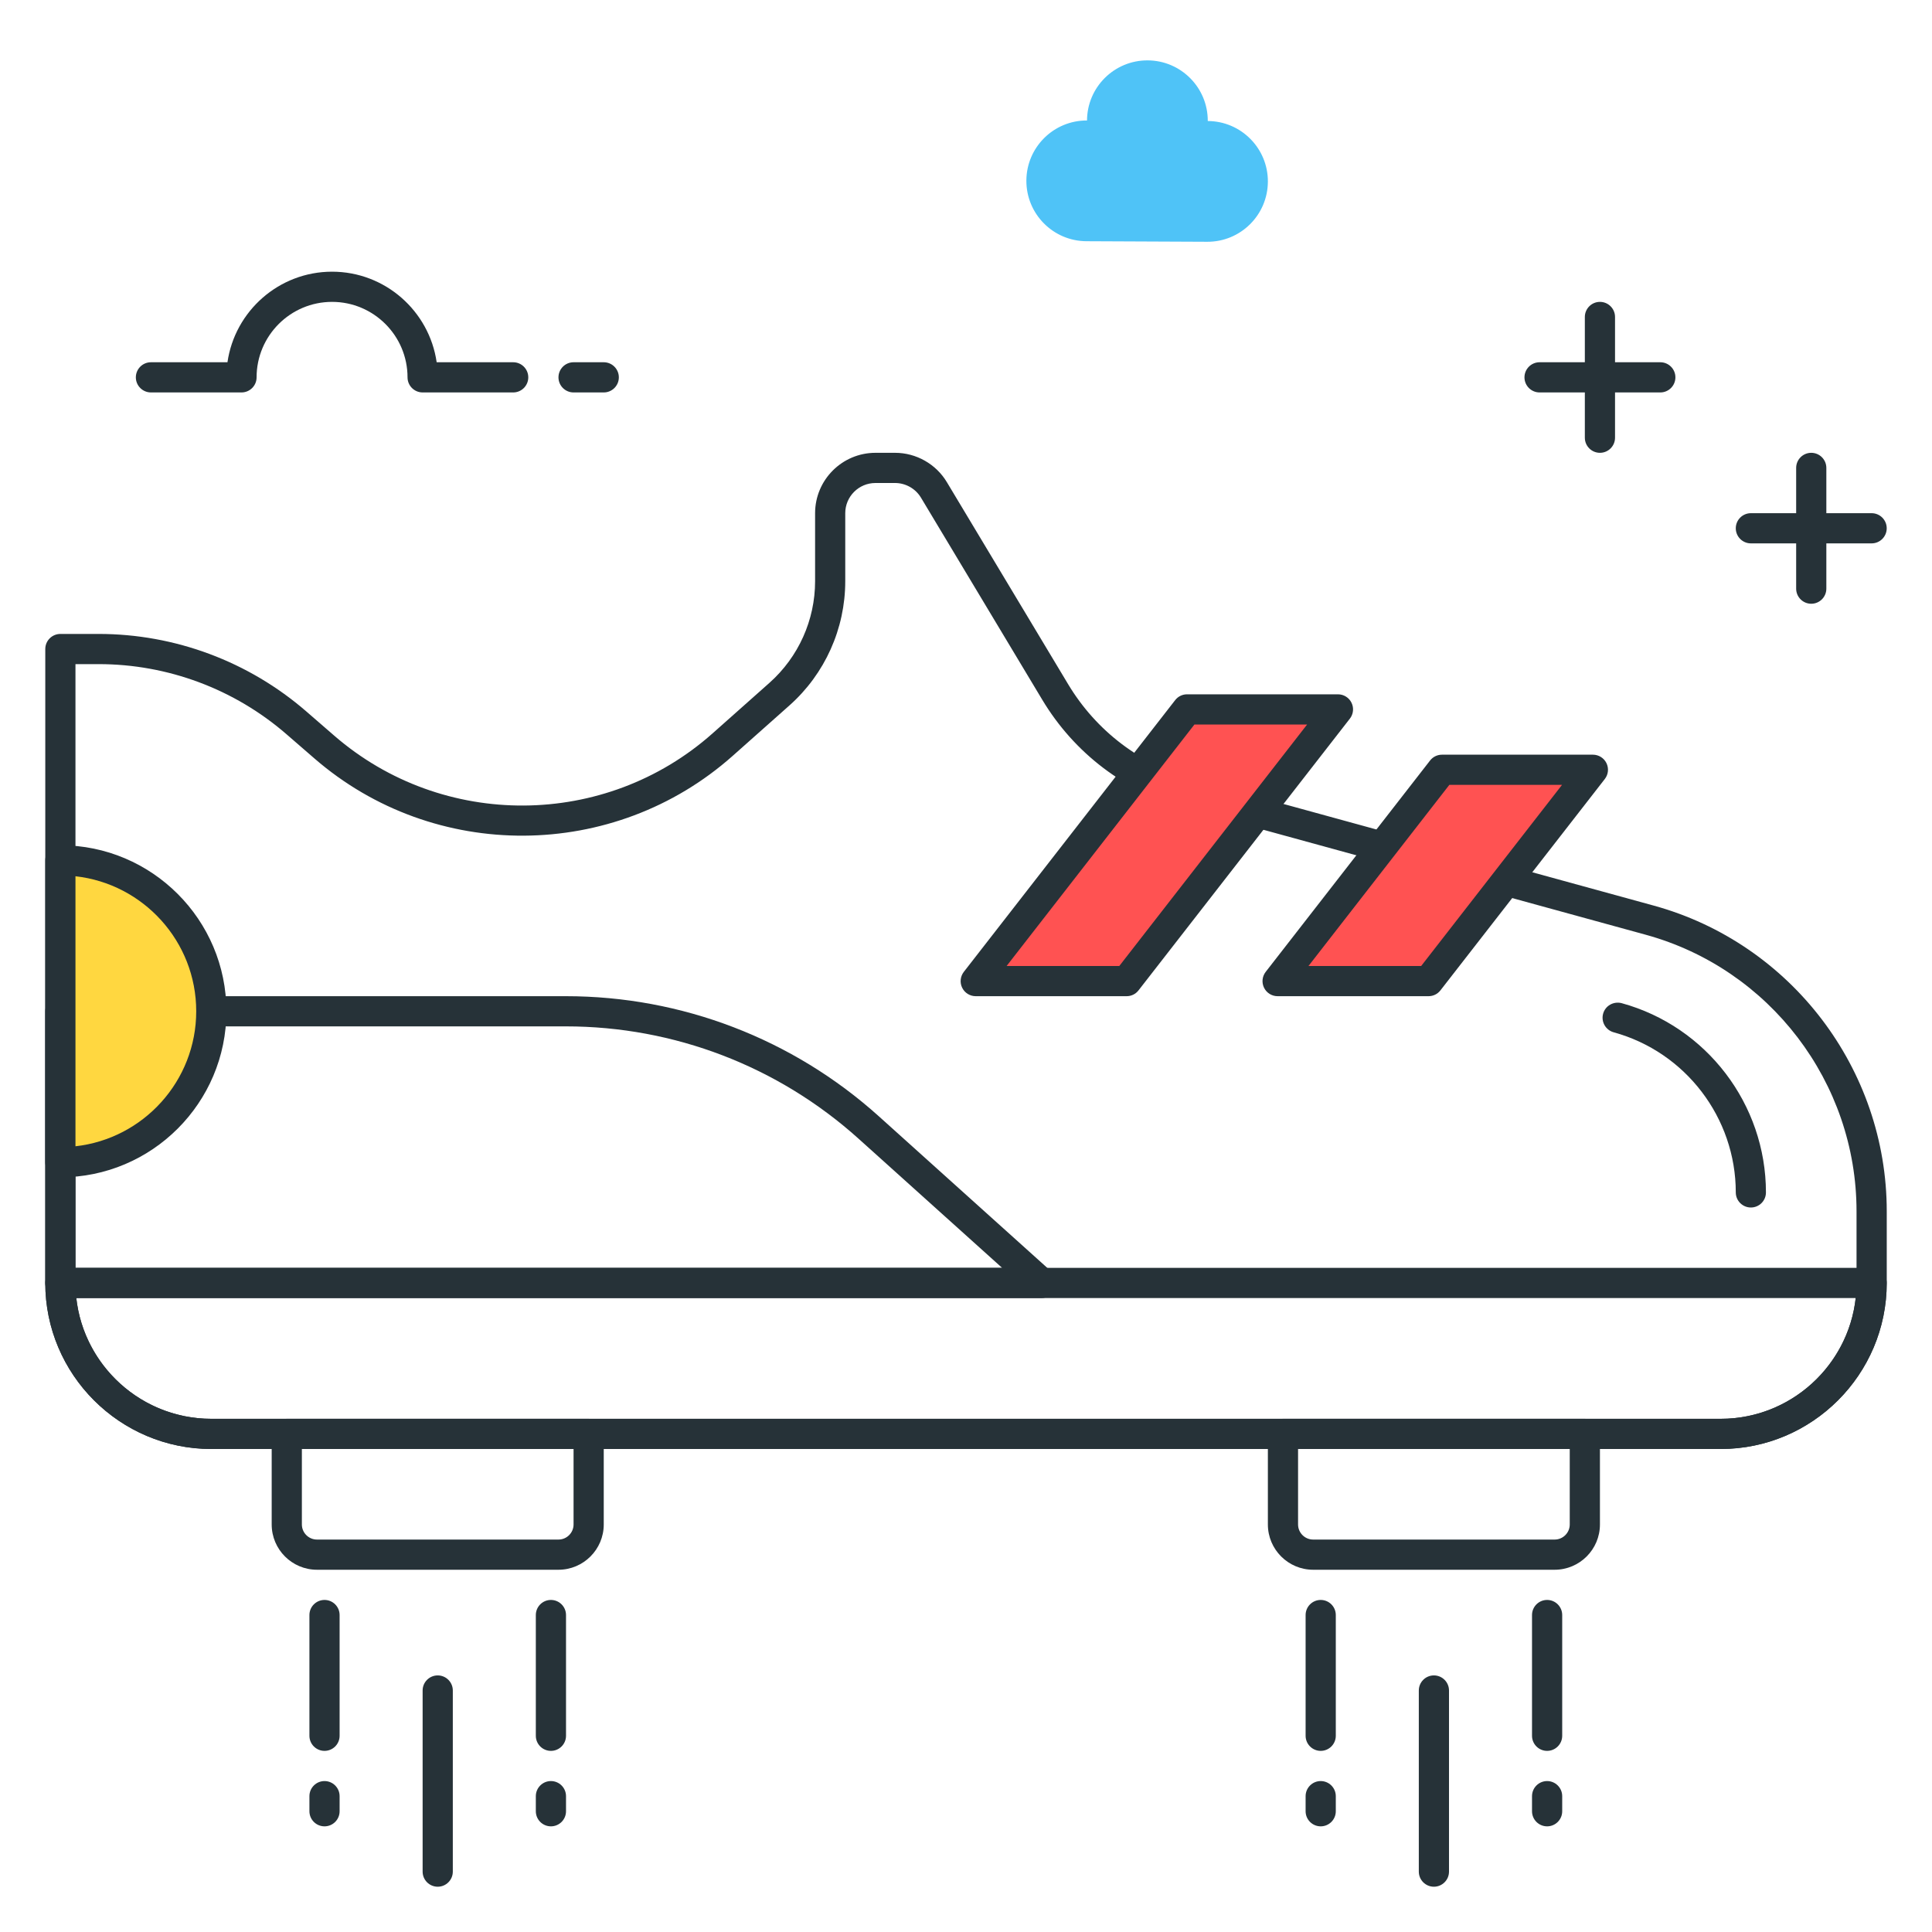 <?xml version="1.0" encoding="utf-8"?>
<!-- Generator: Adobe Illustrator 22.0.0, SVG Export Plug-In . SVG Version: 6.00 Build 0)  -->
<svg version="1.1" id="Icon_Set" xmlns="http://www.w3.org/2000/svg" xmlns:xlink="http://www.w3.org/1999/xlink" x="0px" y="0px"
	 viewBox="0 0 64 64" style="enable-background:new 0 0 64 64;" xml:space="preserve">
<style type="text/css">
	.st0{fill:#263238;}
	.st1{fill:#FFD740;}
	.st2{fill:#4FC3F7;}
	.st3{fill:#40C4FF;}
	.st4{fill:#FF5252;}
	.st5{fill:#FFFFFF;}
	.st6{fill:#212A41;}
	.st7{fill:#37474F;}
	.st8{fill:#4DB6AC;}
</style>
<g>
	<g>
		<g>
			<path class="st2" d="M40.009,4.009C40.014,2.904,39.122,2.005,38.018,2c-1.105-0.005-2.004,0.887-2.009,1.991
				C34.904,3.986,34.005,4.878,34,5.982c-0.005,1.105,0.887,2.004,1.991,2.009l4,0.018C41.096,8.014,41.995,7.122,42,6.018
				S41.113,4.014,40.009,4.009z"/>
		</g>
		<g>
			<path class="st0" d="M57,48H7c-3.032,0-5.5-2.468-5.5-5.5v-21C1.5,21.224,1.724,21,2,21h1.268c2.527,0,4.971,0.912,6.88,2.568
				l0.922,0.8c3.595,3.118,8.983,3.085,12.537-0.076l1.884-1.674c0.959-0.853,1.51-2.079,1.51-3.363V17c0-1.103,0.897-2,2-2h0.65
				c0.699,0,1.356,0.372,1.715,0.972l4.017,6.693c0.932,1.552,2.405,2.67,4.149,3.148l15.249,4.186l0,0
				c4.545,1.248,7.72,5.412,7.72,10.126V42.5C62.5,45.532,60.032,48,57,48z M2.5,22v20.5C2.5,44.981,4.519,47,7,47h50
				c2.481,0,4.5-2.019,4.5-4.5v-2.375c0-4.265-2.872-8.032-6.985-9.161l-15.248-4.186c-1.994-0.548-3.678-1.825-4.742-3.6
				l-4.017-6.693C30.328,16.186,30,16,29.65,16H29c-0.552,0-1,0.448-1,1v2.255c0,1.569-0.673,3.068-1.846,4.111l-1.884,1.674
				c-3.929,3.491-9.885,3.528-13.855,0.084l-0.923-0.8C7.765,22.825,5.555,22,3.268,22H2.5z"/>
		</g>
		<g>
			<path class="st0" d="M58,40c-0.276,0-0.5-0.224-0.5-0.5c0-2.47-1.663-4.65-4.045-5.304c-0.266-0.073-0.423-0.349-0.35-0.615
				c0.073-0.266,0.347-0.42,0.615-0.35c2.813,0.772,4.779,3.351,4.779,6.269C58.5,39.776,58.276,40,58,40z"/>
		</g>
		<g>
			<path class="st0" d="M57,48H7c-3.032,0-5.5-2.468-5.5-5.5C1.5,42.224,1.724,42,2,42h60c0.276,0,0.5,0.224,0.5,0.5
				C62.5,45.532,60.032,48,57,48z M2.527,43c0.25,2.247,2.16,4,4.473,4h50c2.312,0,4.223-1.753,4.473-4H2.527z"/>
		</g>
		<g>
			<path class="st0" d="M34.5,43H2c-0.276,0-0.5-0.224-0.5-0.5v-9C1.5,33.224,1.724,33,2,33h16.744
				c3.835,0,7.518,1.413,10.369,3.979l5.722,5.149c0.153,0.139,0.206,0.358,0.132,0.551C34.893,42.872,34.707,43,34.5,43z M2.5,42
				h30.697l-4.754-4.277C25.776,35.322,22.332,34,18.744,34H2.5V42z"/>
		</g>
		<g>
			<polygon class="st4" points="37.322,32.5 32.322,32.5 39.322,23.5 44.322,23.5 			"/>
			<path class="st0" d="M37.322,33h-5c-0.191,0-0.365-0.108-0.449-0.28s-0.062-0.376,0.055-0.526l7-9
				C39.022,23.071,39.168,23,39.322,23h5c0.191,0,0.365,0.108,0.449,0.28s0.062,0.376-0.055,0.526l-7,9
				C37.622,32.929,37.477,33,37.322,33z M33.345,32h3.733l6.222-8h-3.733L33.345,32z"/>
		</g>
		<g>
			<polygon class="st4" points="47.766,25.5 42.322,32.5 47.322,32.5 52.766,25.5 			"/>
			<path class="st0" d="M47.322,33h-5c-0.191,0-0.365-0.108-0.449-0.28s-0.062-0.376,0.055-0.526l5.444-7
				C47.467,25.071,47.612,25,47.767,25h5c0.191,0,0.365,0.108,0.449,0.28s0.062,0.376-0.055,0.526l-5.444,7
				C47.622,32.929,47.477,33,47.322,33z M43.345,32h3.733l4.666-6h-3.733L43.345,32z"/>
		</g>
		<g>
			<path class="st0" d="M18.5,52h-8C9.673,52,9,51.327,9,50.5v-3C9,47.224,9.224,47,9.5,47h10c0.276,0,0.5,0.224,0.5,0.5v3
				C20,51.327,19.327,52,18.5,52z M10,48v2.5c0,0.275,0.225,0.5,0.5,0.5h8c0.275,0,0.5-0.225,0.5-0.5V48H10z"/>
		</g>
		<g>
			<path class="st0" d="M51.5,52h-8c-0.827,0-1.5-0.673-1.5-1.5v-3c0-0.276,0.224-0.5,0.5-0.5h10c0.276,0,0.5,0.224,0.5,0.5v3
				C53,51.327,52.327,52,51.5,52z M43,48v2.5c0,0.275,0.225,0.5,0.5,0.5h8c0.275,0,0.5-0.225,0.5-0.5V48H43z"/>
		</g>
		<g>
			<path class="st0" d="M62,18h-4c-0.276,0-0.5-0.224-0.5-0.5S57.724,17,58,17h4c0.276,0,0.5,0.224,0.5,0.5S62.276,18,62,18z"/>
		</g>
		<g>
			<path class="st0" d="M60,20c-0.276,0-0.5-0.224-0.5-0.5v-4c0-0.276,0.224-0.5,0.5-0.5s0.5,0.224,0.5,0.5v4
				C60.5,19.776,60.276,20,60,20z"/>
		</g>
		<g>
			<path class="st0" d="M55,13h-4c-0.276,0-0.5-0.224-0.5-0.5S50.724,12,51,12h4c0.276,0,0.5,0.224,0.5,0.5S55.276,13,55,13z"/>
		</g>
		<g>
			<path class="st0" d="M53,15c-0.276,0-0.5-0.224-0.5-0.5v-4c0-0.276,0.224-0.5,0.5-0.5s0.5,0.224,0.5,0.5v4
				C53.5,14.776,53.276,15,53,15z"/>
		</g>
		<g>
			<path class="st0" d="M17,13h-3c-0.276,0-0.5-0.224-0.5-0.5c0-1.379-1.121-2.5-2.5-2.5s-2.5,1.121-2.5,2.5
				C8.5,12.776,8.276,13,8,13H5c-0.276,0-0.5-0.224-0.5-0.5S4.724,12,5,12h2.535C7.779,10.306,9.24,9,11,9s3.221,1.306,3.465,3H17
				c0.276,0,0.5,0.224,0.5,0.5S17.276,13,17,13z"/>
		</g>
		<g>
			<path class="st0" d="M20,13h-1c-0.276,0-0.5-0.224-0.5-0.5S18.724,12,19,12h1c0.276,0,0.5,0.224,0.5,0.5S20.276,13,20,13z"/>
		</g>
		<g>
			<path class="st1" d="M7,33.5c0-2.761-2.239-5-5-5v10C4.761,38.5,7,36.261,7,33.5z"/>
			<path class="st0" d="M2,39c-0.276,0-0.5-0.224-0.5-0.5v-10C1.5,28.224,1.724,28,2,28c3.032,0,5.5,2.468,5.5,5.5S5.032,39,2,39z
				 M2.5,29.027v8.945c2.247-0.25,4-2.16,4-4.473S4.747,29.277,2.5,29.027z"/>
		</g>
		<g>
			<path class="st0" d="M14.5,62.5c-0.276,0-0.5-0.224-0.5-0.5v-6c0-0.276,0.224-0.5,0.5-0.5S15,55.724,15,56v6
				C15,62.276,14.776,62.5,14.5,62.5z"/>
		</g>
		<g>
			<path class="st0" d="M10.75,58c-0.276,0-0.5-0.224-0.5-0.5v-4c0-0.276,0.224-0.5,0.5-0.5s0.5,0.224,0.5,0.5v4
				C11.25,57.776,11.026,58,10.75,58z"/>
		</g>
		<g>
			<path class="st0" d="M18.25,58c-0.276,0-0.5-0.224-0.5-0.5v-4c0-0.276,0.224-0.5,0.5-0.5s0.5,0.224,0.5,0.5v4
				C18.75,57.776,18.526,58,18.25,58z"/>
		</g>
		<g>
			<path class="st0" d="M18.25,60.5c-0.276,0-0.5-0.224-0.5-0.5v-0.5c0-0.276,0.224-0.5,0.5-0.5s0.5,0.224,0.5,0.5V60
				C18.75,60.276,18.526,60.5,18.25,60.5z"/>
		</g>
		<g>
			<path class="st0" d="M10.75,60.5c-0.276,0-0.5-0.224-0.5-0.5v-0.5c0-0.276,0.224-0.5,0.5-0.5s0.5,0.224,0.5,0.5V60
				C11.25,60.276,11.026,60.5,10.75,60.5z"/>
		</g>
		<g>
			<path class="st0" d="M47.5,62.5c-0.276,0-0.5-0.224-0.5-0.5v-6c0-0.276,0.224-0.5,0.5-0.5S48,55.724,48,56v6
				C48,62.276,47.776,62.5,47.5,62.5z"/>
		</g>
		<g>
			<path class="st0" d="M43.75,58c-0.276,0-0.5-0.224-0.5-0.5v-4c0-0.276,0.224-0.5,0.5-0.5s0.5,0.224,0.5,0.5v4
				C44.25,57.776,44.026,58,43.75,58z"/>
		</g>
		<g>
			<path class="st0" d="M51.25,58c-0.276,0-0.5-0.224-0.5-0.5v-4c0-0.276,0.224-0.5,0.5-0.5s0.5,0.224,0.5,0.5v4
				C51.75,57.776,51.526,58,51.25,58z"/>
		</g>
		<g>
			<path class="st0" d="M51.25,60.5c-0.276,0-0.5-0.224-0.5-0.5v-0.5c0-0.276,0.224-0.5,0.5-0.5s0.5,0.224,0.5,0.5V60
				C51.75,60.276,51.526,60.5,51.25,60.5z"/>
		</g>
		<g>
			<path class="st0" d="M43.75,60.5c-0.276,0-0.5-0.224-0.5-0.5v-0.5c0-0.276,0.224-0.5,0.5-0.5s0.5,0.224,0.5,0.5V60
				C44.25,60.276,44.026,60.5,43.75,60.5z"/>
		</g>
	</g>
</g>
</svg>
